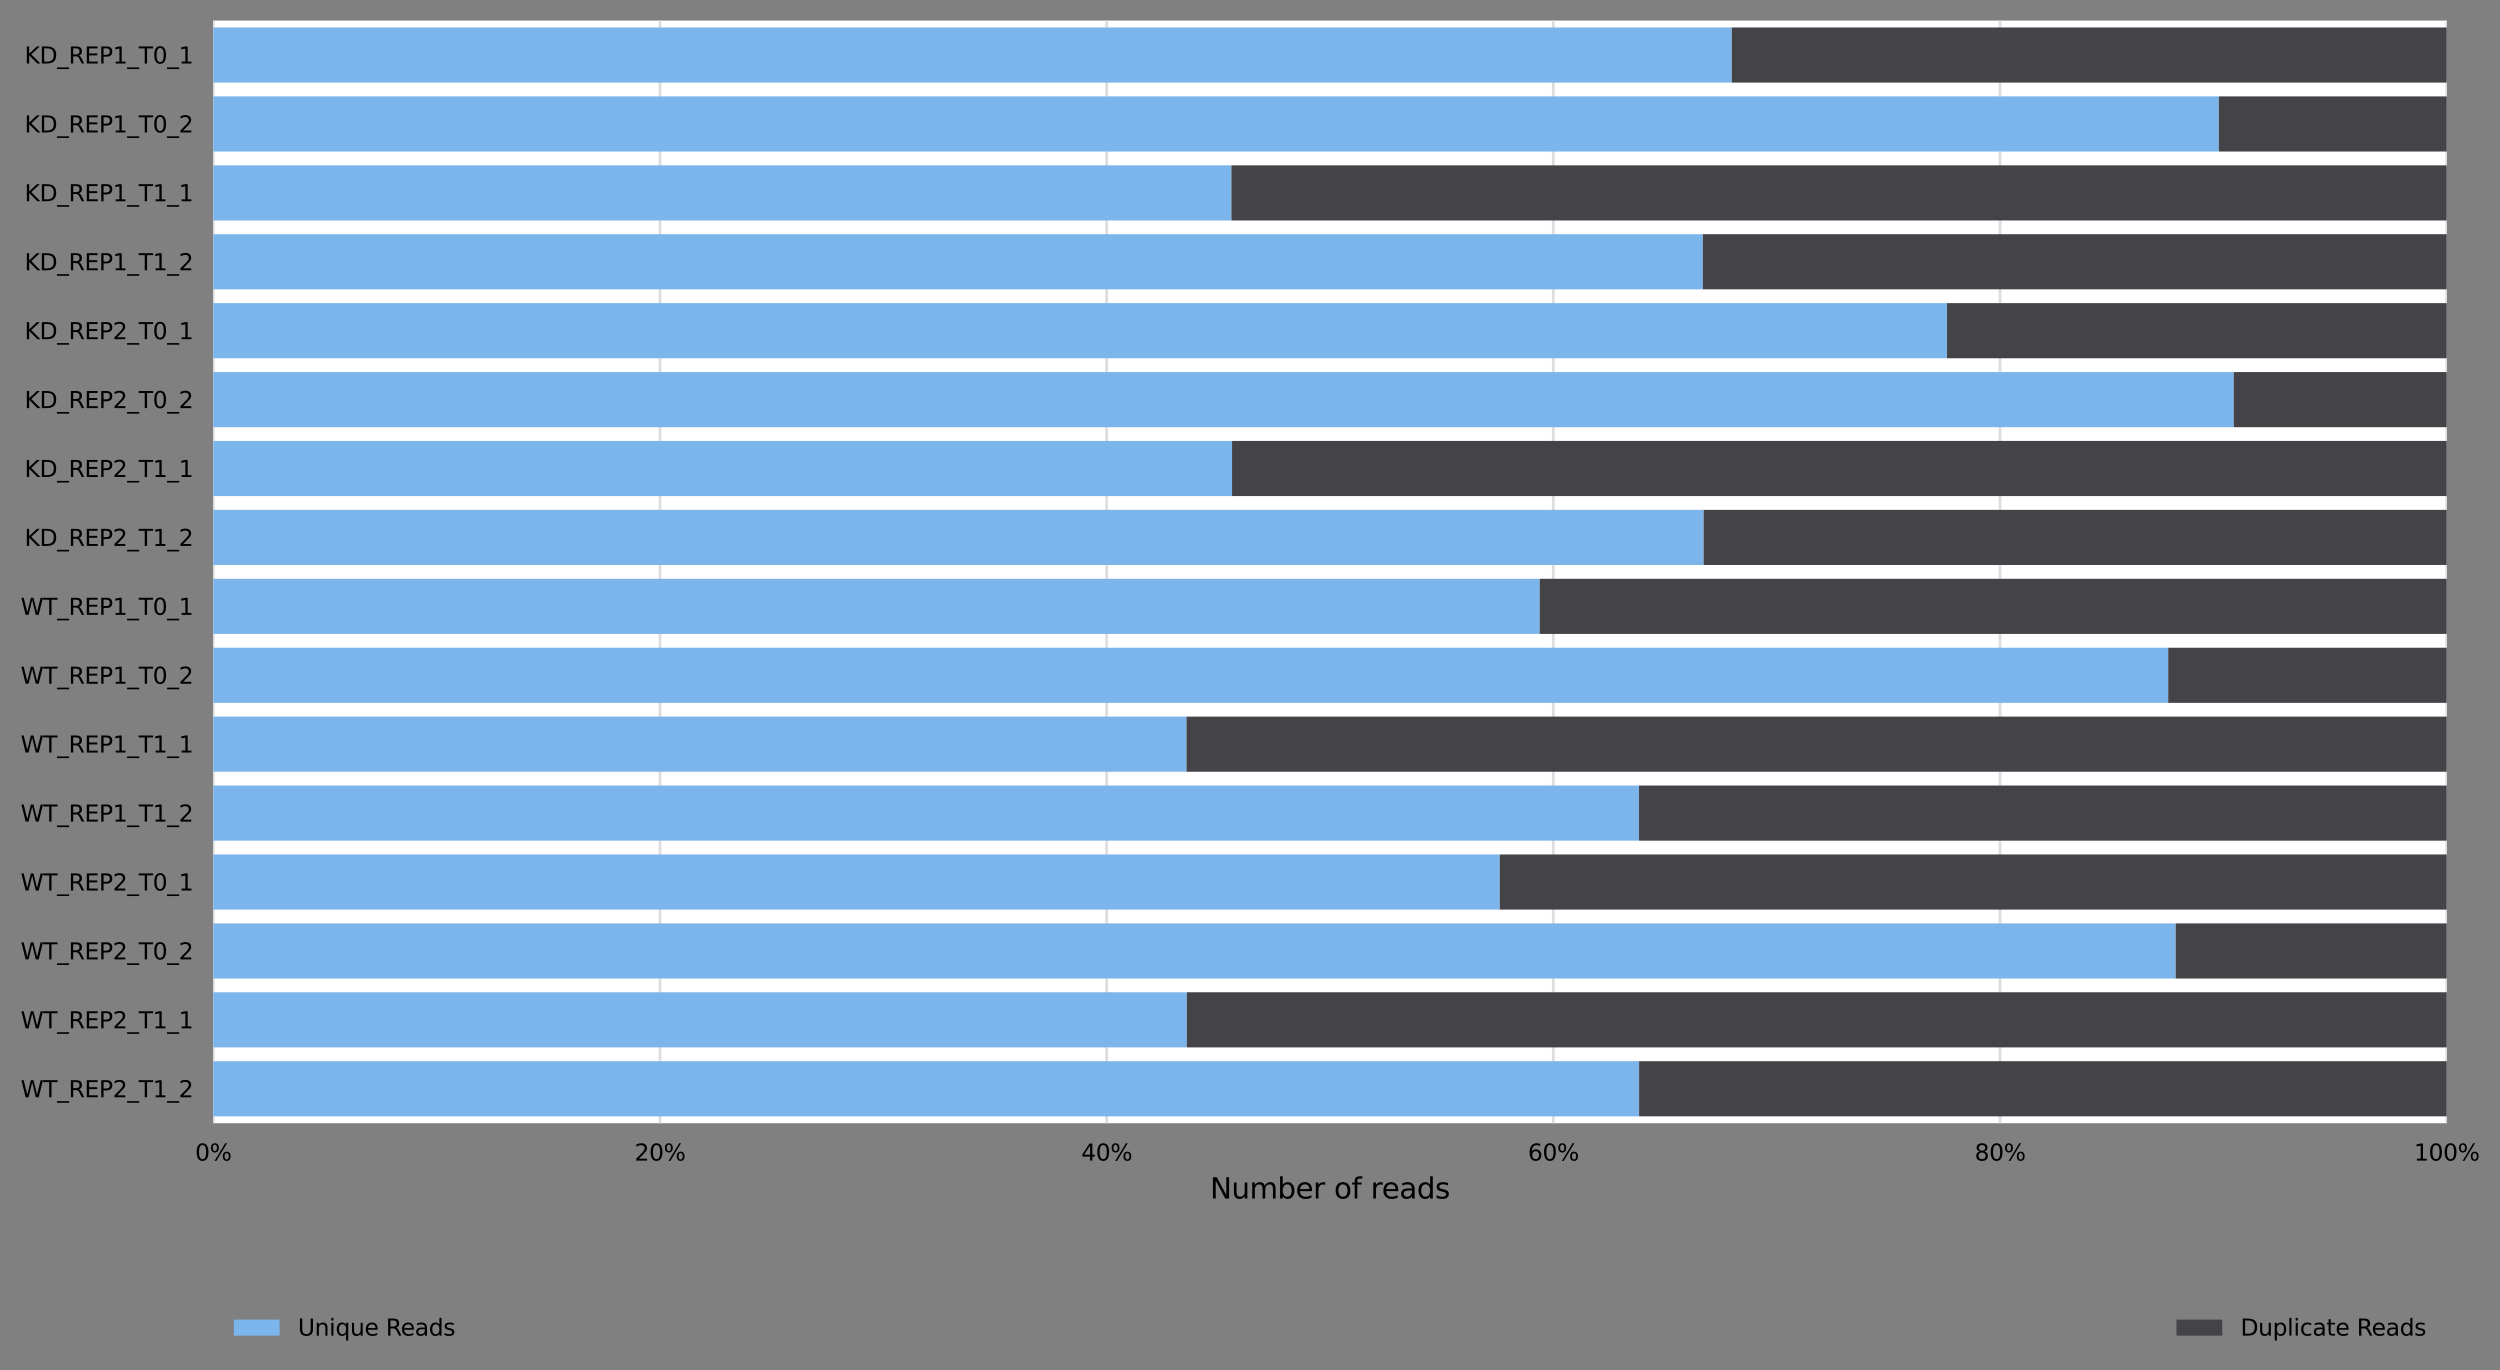 <?xml version="1.0" encoding="utf-8" standalone="no"?>
<!DOCTYPE svg PUBLIC "-//W3C//DTD SVG 1.1//EN"
  "http://www.w3.org/Graphics/SVG/1.1/DTD/svg11.dtd">
<svg height="479.23pt" version="1.1" viewBox="0 0 874.426 479.23" width="874.426pt" xmlns="http://www.w3.org/2000/svg" xmlns:xlink="http://www.w3.org/1999/xlink">
 <rect x="0" y="0" width="874.426" height="479.23" fill="#808080" stroke="none"/>
 <defs>
  <style type="text/css">*{stroke-linecap:butt;stroke-linejoin:round;}</style>
 </defs>
 <g id="figure_1">
  <g id="axes_1">
   <g id="patch_1">
    <path d="M 74.59 392.87 
L 855.79 392.87 
L 855.79 7.2 
L 74.59 7.2 
z
" style="fill:#ffffff;"/>
   </g>
   <g id="matplotlib.axis_1">
    <g id="xtick_1">
     <g id="line2d_1">
      <path clip-path="url(#pf3e70dd5a3)" d="M 74.59 392.87 
L 74.59 7.2 
" style="fill:none;stroke:#dedede;stroke-linecap:square;"/>
     </g>
     <g id="text_1">
      <!-- 0% -->
      <g transform="translate(68.244 405.948)scale(0.08 -0.08)">
       <defs>
        <path d="M 2034 4250 
Q 1547 4250 1301 3770 
Q 1056 3291 1056 2328 
Q 1056 1369 1301 889 
Q 1547 409 2034 409 
Q 2525 409 2770 889 
Q 3016 1369 3016 2328 
Q 3016 3291 2770 3770 
Q 2525 4250 2034 4250 
z
M 2034 4750 
Q 2819 4750 3233 4129 
Q 3647 3509 3647 2328 
Q 3647 1150 3233 529 
Q 2819 -91 2034 -91 
Q 1250 -91 836 529 
Q 422 1150 422 2328 
Q 422 3509 836 4129 
Q 1250 4750 2034 4750 
z
" id="DejaVuSans-30" transform="scale(0.016)"/>
        <path d="M 4653 2053 
Q 4381 2053 4226 1822 
Q 4072 1591 4072 1178 
Q 4072 772 4226 539 
Q 4381 306 4653 306 
Q 4919 306 5073 539 
Q 5228 772 5228 1178 
Q 5228 1588 5073 1820 
Q 4919 2053 4653 2053 
z
M 4653 2450 
Q 5147 2450 5437 2106 
Q 5728 1763 5728 1178 
Q 5728 594 5436 251 
Q 5144 -91 4653 -91 
Q 4153 -91 3862 251 
Q 3572 594 3572 1178 
Q 3572 1766 3864 2108 
Q 4156 2450 4653 2450 
z
M 1428 4353 
Q 1159 4353 1004 4120 
Q 850 3888 850 3481 
Q 850 3069 1003 2837 
Q 1156 2606 1428 2606 
Q 1700 2606 1854 2837 
Q 2009 3069 2009 3481 
Q 2009 3884 1853 4118 
Q 1697 4353 1428 4353 
z
M 4250 4750 
L 4750 4750 
L 1831 -91 
L 1331 -91 
L 4250 4750 
z
M 1428 4750 
Q 1922 4750 2215 4408 
Q 2509 4066 2509 3481 
Q 2509 2891 2217 2550 
Q 1925 2209 1428 2209 
Q 931 2209 642 2551 
Q 353 2894 353 3481 
Q 353 4063 643 4406 
Q 934 4750 1428 4750 
z
" id="DejaVuSans-25" transform="scale(0.016)"/>
       </defs>
       <use xlink:href="#DejaVuSans-30"/>
       <use x="63.623" xlink:href="#DejaVuSans-25"/>
      </g>
     </g>
    </g>
    <g id="xtick_2">
     <g id="line2d_2">
      <path clip-path="url(#pf3e70dd5a3)" d="M 230.83 392.87 
L 230.83 7.2 
" style="fill:none;stroke:#dedede;stroke-linecap:square;"/>
     </g>
     <g id="text_2">
      <!-- 20% -->
      <g transform="translate(221.939 405.948)scale(0.08 -0.08)">
       <defs>
        <path d="M 1228 531 
L 3431 531 
L 3431 0 
L 469 0 
L 469 531 
Q 828 903 1448 1529 
Q 2069 2156 2228 2338 
Q 2531 2678 2651 2914 
Q 2772 3150 2772 3378 
Q 2772 3750 2511 3984 
Q 2250 4219 1831 4219 
Q 1534 4219 1204 4116 
Q 875 4013 500 3803 
L 500 4441 
Q 881 4594 1212 4672 
Q 1544 4750 1819 4750 
Q 2544 4750 2975 4387 
Q 3406 4025 3406 3419 
Q 3406 3131 3298 2873 
Q 3191 2616 2906 2266 
Q 2828 2175 2409 1742 
Q 1991 1309 1228 531 
z
" id="DejaVuSans-32" transform="scale(0.016)"/>
       </defs>
       <use xlink:href="#DejaVuSans-32"/>
       <use x="63.623" xlink:href="#DejaVuSans-30"/>
       <use x="127.246" xlink:href="#DejaVuSans-25"/>
      </g>
     </g>
    </g>
    <g id="xtick_3">
     <g id="line2d_3">
      <path clip-path="url(#pf3e70dd5a3)" d="M 387.07 392.87 
L 387.07 7.2 
" style="fill:none;stroke:#dedede;stroke-linecap:square;"/>
     </g>
     <g id="text_3">
      <!-- 40% -->
      <g transform="translate(378.179 405.948)scale(0.08 -0.08)">
       <defs>
        <path d="M 2419 4116 
L 825 1625 
L 2419 1625 
L 2419 4116 
z
M 2253 4666 
L 3047 4666 
L 3047 1625 
L 3713 1625 
L 3713 1100 
L 3047 1100 
L 3047 0 
L 2419 0 
L 2419 1100 
L 313 1100 
L 313 1709 
L 2253 4666 
z
" id="DejaVuSans-34" transform="scale(0.016)"/>
       </defs>
       <use xlink:href="#DejaVuSans-34"/>
       <use x="63.623" xlink:href="#DejaVuSans-30"/>
       <use x="127.246" xlink:href="#DejaVuSans-25"/>
      </g>
     </g>
    </g>
    <g id="xtick_4">
     <g id="line2d_4">
      <path clip-path="url(#pf3e70dd5a3)" d="M 543.31 392.87 
L 543.31 7.2 
" style="fill:none;stroke:#dedede;stroke-linecap:square;"/>
     </g>
     <g id="text_4">
      <!-- 60% -->
      <g transform="translate(534.419 405.948)scale(0.08 -0.08)">
       <defs>
        <path d="M 2113 2584 
Q 1688 2584 1439 2293 
Q 1191 2003 1191 1497 
Q 1191 994 1439 701 
Q 1688 409 2113 409 
Q 2538 409 2786 701 
Q 3034 994 3034 1497 
Q 3034 2003 2786 2293 
Q 2538 2584 2113 2584 
z
M 3366 4563 
L 3366 3988 
Q 3128 4100 2886 4159 
Q 2644 4219 2406 4219 
Q 1781 4219 1451 3797 
Q 1122 3375 1075 2522 
Q 1259 2794 1537 2939 
Q 1816 3084 2150 3084 
Q 2853 3084 3261 2657 
Q 3669 2231 3669 1497 
Q 3669 778 3244 343 
Q 2819 -91 2113 -91 
Q 1303 -91 875 529 
Q 447 1150 447 2328 
Q 447 3434 972 4092 
Q 1497 4750 2381 4750 
Q 2619 4750 2861 4703 
Q 3103 4656 3366 4563 
z
" id="DejaVuSans-36" transform="scale(0.016)"/>
       </defs>
       <use xlink:href="#DejaVuSans-36"/>
       <use x="63.623" xlink:href="#DejaVuSans-30"/>
       <use x="127.246" xlink:href="#DejaVuSans-25"/>
      </g>
     </g>
    </g>
    <g id="xtick_5">
     <g id="line2d_5">
      <path clip-path="url(#pf3e70dd5a3)" d="M 699.55 392.87 
L 699.55 7.2 
" style="fill:none;stroke:#dedede;stroke-linecap:square;"/>
     </g>
     <g id="text_5">
      <!-- 80% -->
      <g transform="translate(690.659 405.948)scale(0.08 -0.08)">
       <defs>
        <path d="M 2034 2216 
Q 1584 2216 1326 1975 
Q 1069 1734 1069 1313 
Q 1069 891 1326 650 
Q 1584 409 2034 409 
Q 2484 409 2743 651 
Q 3003 894 3003 1313 
Q 3003 1734 2745 1975 
Q 2488 2216 2034 2216 
z
M 1403 2484 
Q 997 2584 770 2862 
Q 544 3141 544 3541 
Q 544 4100 942 4425 
Q 1341 4750 2034 4750 
Q 2731 4750 3128 4425 
Q 3525 4100 3525 3541 
Q 3525 3141 3298 2862 
Q 3072 2584 2669 2484 
Q 3125 2378 3379 2068 
Q 3634 1759 3634 1313 
Q 3634 634 3220 271 
Q 2806 -91 2034 -91 
Q 1263 -91 848 271 
Q 434 634 434 1313 
Q 434 1759 690 2068 
Q 947 2378 1403 2484 
z
M 1172 3481 
Q 1172 3119 1398 2916 
Q 1625 2713 2034 2713 
Q 2441 2713 2670 2916 
Q 2900 3119 2900 3481 
Q 2900 3844 2670 4047 
Q 2441 4250 2034 4250 
Q 1625 4250 1398 4047 
Q 1172 3844 1172 3481 
z
" id="DejaVuSans-38" transform="scale(0.016)"/>
       </defs>
       <use xlink:href="#DejaVuSans-38"/>
       <use x="63.623" xlink:href="#DejaVuSans-30"/>
       <use x="127.246" xlink:href="#DejaVuSans-25"/>
      </g>
     </g>
    </g>
    <g id="xtick_6">
     <g id="line2d_6">
      <path clip-path="url(#pf3e70dd5a3)" d="M 855.79 392.87 
L 855.79 7.2 
" style="fill:none;stroke:#dedede;stroke-linecap:square;"/>
     </g>
     <g id="text_6">
      <!-- 100% -->
      <g transform="translate(844.354 405.948)scale(0.08 -0.08)">
       <defs>
        <path d="M 794 531 
L 1825 531 
L 1825 4091 
L 703 3866 
L 703 4441 
L 1819 4666 
L 2450 4666 
L 2450 531 
L 3481 531 
L 3481 0 
L 794 0 
L 794 531 
z
" id="DejaVuSans-31" transform="scale(0.016)"/>
       </defs>
       <use xlink:href="#DejaVuSans-31"/>
       <use x="63.623" xlink:href="#DejaVuSans-30"/>
       <use x="127.246" xlink:href="#DejaVuSans-30"/>
       <use x="190.869" xlink:href="#DejaVuSans-25"/>
      </g>
     </g>
    </g>
    <g id="text_7">
     <!-- Number of reads -->
     <g transform="translate(423.244 419.211)scale(0.1 -0.1)">
      <defs>
       <path d="M 628 4666 
L 1478 4666 
L 3547 763 
L 3547 4666 
L 4159 4666 
L 4159 0 
L 3309 0 
L 1241 3903 
L 1241 0 
L 628 0 
L 628 4666 
z
" id="DejaVuSans-4e" transform="scale(0.016)"/>
       <path d="M 544 1381 
L 544 3500 
L 1119 3500 
L 1119 1403 
Q 1119 906 1312 657 
Q 1506 409 1894 409 
Q 2359 409 2629 706 
Q 2900 1003 2900 1516 
L 2900 3500 
L 3475 3500 
L 3475 0 
L 2900 0 
L 2900 538 
Q 2691 219 2414 64 
Q 2138 -91 1772 -91 
Q 1169 -91 856 284 
Q 544 659 544 1381 
z
M 1991 3584 
L 1991 3584 
z
" id="DejaVuSans-75" transform="scale(0.016)"/>
       <path d="M 3328 2828 
Q 3544 3216 3844 3400 
Q 4144 3584 4550 3584 
Q 5097 3584 5394 3201 
Q 5691 2819 5691 2113 
L 5691 0 
L 5113 0 
L 5113 2094 
Q 5113 2597 4934 2840 
Q 4756 3084 4391 3084 
Q 3944 3084 3684 2787 
Q 3425 2491 3425 1978 
L 3425 0 
L 2847 0 
L 2847 2094 
Q 2847 2600 2669 2842 
Q 2491 3084 2119 3084 
Q 1678 3084 1418 2786 
Q 1159 2488 1159 1978 
L 1159 0 
L 581 0 
L 581 3500 
L 1159 3500 
L 1159 2956 
Q 1356 3278 1631 3431 
Q 1906 3584 2284 3584 
Q 2666 3584 2933 3390 
Q 3200 3197 3328 2828 
z
" id="DejaVuSans-6d" transform="scale(0.016)"/>
       <path d="M 3116 1747 
Q 3116 2381 2855 2742 
Q 2594 3103 2138 3103 
Q 1681 3103 1420 2742 
Q 1159 2381 1159 1747 
Q 1159 1113 1420 752 
Q 1681 391 2138 391 
Q 2594 391 2855 752 
Q 3116 1113 3116 1747 
z
M 1159 2969 
Q 1341 3281 1617 3432 
Q 1894 3584 2278 3584 
Q 2916 3584 3314 3078 
Q 3713 2572 3713 1747 
Q 3713 922 3314 415 
Q 2916 -91 2278 -91 
Q 1894 -91 1617 61 
Q 1341 213 1159 525 
L 1159 0 
L 581 0 
L 581 4863 
L 1159 4863 
L 1159 2969 
z
" id="DejaVuSans-62" transform="scale(0.016)"/>
       <path d="M 3597 1894 
L 3597 1613 
L 953 1613 
Q 991 1019 1311 708 
Q 1631 397 2203 397 
Q 2534 397 2845 478 
Q 3156 559 3463 722 
L 3463 178 
Q 3153 47 2828 -22 
Q 2503 -91 2169 -91 
Q 1331 -91 842 396 
Q 353 884 353 1716 
Q 353 2575 817 3079 
Q 1281 3584 2069 3584 
Q 2775 3584 3186 3129 
Q 3597 2675 3597 1894 
z
M 3022 2063 
Q 3016 2534 2758 2815 
Q 2500 3097 2075 3097 
Q 1594 3097 1305 2825 
Q 1016 2553 972 2059 
L 3022 2063 
z
" id="DejaVuSans-65" transform="scale(0.016)"/>
       <path d="M 2631 2963 
Q 2534 3019 2420 3045 
Q 2306 3072 2169 3072 
Q 1681 3072 1420 2755 
Q 1159 2438 1159 1844 
L 1159 0 
L 581 0 
L 581 3500 
L 1159 3500 
L 1159 2956 
Q 1341 3275 1631 3429 
Q 1922 3584 2338 3584 
Q 2397 3584 2469 3576 
Q 2541 3569 2628 3553 
L 2631 2963 
z
" id="DejaVuSans-72" transform="scale(0.016)"/>
       <path id="DejaVuSans-20" transform="scale(0.016)"/>
       <path d="M 1959 3097 
Q 1497 3097 1228 2736 
Q 959 2375 959 1747 
Q 959 1119 1226 758 
Q 1494 397 1959 397 
Q 2419 397 2687 759 
Q 2956 1122 2956 1747 
Q 2956 2369 2687 2733 
Q 2419 3097 1959 3097 
z
M 1959 3584 
Q 2709 3584 3137 3096 
Q 3566 2609 3566 1747 
Q 3566 888 3137 398 
Q 2709 -91 1959 -91 
Q 1206 -91 779 398 
Q 353 888 353 1747 
Q 353 2609 779 3096 
Q 1206 3584 1959 3584 
z
" id="DejaVuSans-6f" transform="scale(0.016)"/>
       <path d="M 2375 4863 
L 2375 4384 
L 1825 4384 
Q 1516 4384 1395 4259 
Q 1275 4134 1275 3809 
L 1275 3500 
L 2222 3500 
L 2222 3053 
L 1275 3053 
L 1275 0 
L 697 0 
L 697 3053 
L 147 3053 
L 147 3500 
L 697 3500 
L 697 3744 
Q 697 4328 969 4595 
Q 1241 4863 1831 4863 
L 2375 4863 
z
" id="DejaVuSans-66" transform="scale(0.016)"/>
       <path d="M 2194 1759 
Q 1497 1759 1228 1600 
Q 959 1441 959 1056 
Q 959 750 1161 570 
Q 1363 391 1709 391 
Q 2188 391 2477 730 
Q 2766 1069 2766 1631 
L 2766 1759 
L 2194 1759 
z
M 3341 1997 
L 3341 0 
L 2766 0 
L 2766 531 
Q 2569 213 2275 61 
Q 1981 -91 1556 -91 
Q 1019 -91 701 211 
Q 384 513 384 1019 
Q 384 1609 779 1909 
Q 1175 2209 1959 2209 
L 2766 2209 
L 2766 2266 
Q 2766 2663 2505 2880 
Q 2244 3097 1772 3097 
Q 1472 3097 1187 3025 
Q 903 2953 641 2809 
L 641 3341 
Q 956 3463 1253 3523 
Q 1550 3584 1831 3584 
Q 2591 3584 2966 3190 
Q 3341 2797 3341 1997 
z
" id="DejaVuSans-61" transform="scale(0.016)"/>
       <path d="M 2906 2969 
L 2906 4863 
L 3481 4863 
L 3481 0 
L 2906 0 
L 2906 525 
Q 2725 213 2448 61 
Q 2172 -91 1784 -91 
Q 1150 -91 751 415 
Q 353 922 353 1747 
Q 353 2572 751 3078 
Q 1150 3584 1784 3584 
Q 2172 3584 2448 3432 
Q 2725 3281 2906 2969 
z
M 947 1747 
Q 947 1113 1208 752 
Q 1469 391 1925 391 
Q 2381 391 2643 752 
Q 2906 1113 2906 1747 
Q 2906 2381 2643 2742 
Q 2381 3103 1925 3103 
Q 1469 3103 1208 2742 
Q 947 2381 947 1747 
z
" id="DejaVuSans-64" transform="scale(0.016)"/>
       <path d="M 2834 3397 
L 2834 2853 
Q 2591 2978 2328 3040 
Q 2066 3103 1784 3103 
Q 1356 3103 1142 2972 
Q 928 2841 928 2578 
Q 928 2378 1081 2264 
Q 1234 2150 1697 2047 
L 1894 2003 
Q 2506 1872 2764 1633 
Q 3022 1394 3022 966 
Q 3022 478 2636 193 
Q 2250 -91 1575 -91 
Q 1294 -91 989 -36 
Q 684 19 347 128 
L 347 722 
Q 666 556 975 473 
Q 1284 391 1588 391 
Q 1994 391 2212 530 
Q 2431 669 2431 922 
Q 2431 1156 2273 1281 
Q 2116 1406 1581 1522 
L 1381 1569 
Q 847 1681 609 1914 
Q 372 2147 372 2553 
Q 372 3047 722 3315 
Q 1072 3584 1716 3584 
Q 2034 3584 2315 3537 
Q 2597 3491 2834 3397 
z
" id="DejaVuSans-73" transform="scale(0.016)"/>
      </defs>
      <use xlink:href="#DejaVuSans-4e"/>
      <use x="74.805" xlink:href="#DejaVuSans-75"/>
      <use x="138.184" xlink:href="#DejaVuSans-6d"/>
      <use x="235.596" xlink:href="#DejaVuSans-62"/>
      <use x="299.072" xlink:href="#DejaVuSans-65"/>
      <use x="360.596" xlink:href="#DejaVuSans-72"/>
      <use x="401.709" xlink:href="#DejaVuSans-20"/>
      <use x="433.496" xlink:href="#DejaVuSans-6f"/>
      <use x="494.678" xlink:href="#DejaVuSans-66"/>
      <use x="529.883" xlink:href="#DejaVuSans-20"/>
      <use x="561.67" xlink:href="#DejaVuSans-72"/>
      <use x="600.533" xlink:href="#DejaVuSans-65"/>
      <use x="662.057" xlink:href="#DejaVuSans-61"/>
      <use x="723.336" xlink:href="#DejaVuSans-64"/>
      <use x="786.812" xlink:href="#DejaVuSans-73"/>
     </g>
    </g>
   </g>
   <g id="matplotlib.axis_2">
    <g id="ytick_1">
     <g id="text_8">
      <!-- KD_REP1_T0_1 -->
      <g transform="translate(8.59 22.221)scale(0.08 -0.08)">
       <defs>
        <path d="M 628 4666 
L 1259 4666 
L 1259 2694 
L 3353 4666 
L 4166 4666 
L 1850 2491 
L 4331 0 
L 3500 0 
L 1259 2247 
L 1259 0 
L 628 0 
L 628 4666 
z
" id="DejaVuSans-4b" transform="scale(0.016)"/>
        <path d="M 1259 4147 
L 1259 519 
L 2022 519 
Q 2988 519 3436 956 
Q 3884 1394 3884 2338 
Q 3884 3275 3436 3711 
Q 2988 4147 2022 4147 
L 1259 4147 
z
M 628 4666 
L 1925 4666 
Q 3281 4666 3915 4102 
Q 4550 3538 4550 2338 
Q 4550 1131 3912 565 
Q 3275 0 1925 0 
L 628 0 
L 628 4666 
z
" id="DejaVuSans-44" transform="scale(0.016)"/>
        <path d="M 3263 -1063 
L 3263 -1509 
L -63 -1509 
L -63 -1063 
L 3263 -1063 
z
" id="DejaVuSans-5f" transform="scale(0.016)"/>
        <path d="M 2841 2188 
Q 3044 2119 3236 1894 
Q 3428 1669 3622 1275 
L 4263 0 
L 3584 0 
L 2988 1197 
Q 2756 1666 2539 1819 
Q 2322 1972 1947 1972 
L 1259 1972 
L 1259 0 
L 628 0 
L 628 4666 
L 2053 4666 
Q 2853 4666 3247 4331 
Q 3641 3997 3641 3322 
Q 3641 2881 3436 2590 
Q 3231 2300 2841 2188 
z
M 1259 4147 
L 1259 2491 
L 2053 2491 
Q 2509 2491 2742 2702 
Q 2975 2913 2975 3322 
Q 2975 3731 2742 3939 
Q 2509 4147 2053 4147 
L 1259 4147 
z
" id="DejaVuSans-52" transform="scale(0.016)"/>
        <path d="M 628 4666 
L 3578 4666 
L 3578 4134 
L 1259 4134 
L 1259 2753 
L 3481 2753 
L 3481 2222 
L 1259 2222 
L 1259 531 
L 3634 531 
L 3634 0 
L 628 0 
L 628 4666 
z
" id="DejaVuSans-45" transform="scale(0.016)"/>
        <path d="M 1259 4147 
L 1259 2394 
L 2053 2394 
Q 2494 2394 2734 2622 
Q 2975 2850 2975 3272 
Q 2975 3691 2734 3919 
Q 2494 4147 2053 4147 
L 1259 4147 
z
M 628 4666 
L 2053 4666 
Q 2838 4666 3239 4311 
Q 3641 3956 3641 3272 
Q 3641 2581 3239 2228 
Q 2838 1875 2053 1875 
L 1259 1875 
L 1259 0 
L 628 0 
L 628 4666 
z
" id="DejaVuSans-50" transform="scale(0.016)"/>
        <path d="M -19 4666 
L 3928 4666 
L 3928 4134 
L 2272 4134 
L 2272 0 
L 1638 0 
L 1638 4134 
L -19 4134 
L -19 4666 
z
" id="DejaVuSans-54" transform="scale(0.016)"/>
       </defs>
       <use xlink:href="#DejaVuSans-4b"/>
       <use x="65.576" xlink:href="#DejaVuSans-44"/>
       <use x="142.578" xlink:href="#DejaVuSans-5f"/>
       <use x="192.578" xlink:href="#DejaVuSans-52"/>
       <use x="262.061" xlink:href="#DejaVuSans-45"/>
       <use x="325.244" xlink:href="#DejaVuSans-50"/>
       <use x="385.547" xlink:href="#DejaVuSans-31"/>
       <use x="449.17" xlink:href="#DejaVuSans-5f"/>
       <use x="499.17" xlink:href="#DejaVuSans-54"/>
       <use x="560.254" xlink:href="#DejaVuSans-30"/>
       <use x="623.877" xlink:href="#DejaVuSans-5f"/>
       <use x="673.877" xlink:href="#DejaVuSans-31"/>
      </g>
     </g>
    </g>
    <g id="ytick_2">
     <g id="text_9">
      <!-- KD_REP1_T0_2 -->
      <g transform="translate(8.59 46.325)scale(0.08 -0.08)">
       <use xlink:href="#DejaVuSans-4b"/>
       <use x="65.576" xlink:href="#DejaVuSans-44"/>
       <use x="142.578" xlink:href="#DejaVuSans-5f"/>
       <use x="192.578" xlink:href="#DejaVuSans-52"/>
       <use x="262.061" xlink:href="#DejaVuSans-45"/>
       <use x="325.244" xlink:href="#DejaVuSans-50"/>
       <use x="385.547" xlink:href="#DejaVuSans-31"/>
       <use x="449.17" xlink:href="#DejaVuSans-5f"/>
       <use x="499.17" xlink:href="#DejaVuSans-54"/>
       <use x="560.254" xlink:href="#DejaVuSans-30"/>
       <use x="623.877" xlink:href="#DejaVuSans-5f"/>
       <use x="673.877" xlink:href="#DejaVuSans-32"/>
      </g>
     </g>
    </g>
    <g id="ytick_3">
     <g id="text_10">
      <!-- KD_REP1_T1_1 -->
      <g transform="translate(8.59 70.389)scale(0.08 -0.08)">
       <use xlink:href="#DejaVuSans-4b"/>
       <use x="65.576" xlink:href="#DejaVuSans-44"/>
       <use x="142.578" xlink:href="#DejaVuSans-5f"/>
       <use x="192.578" xlink:href="#DejaVuSans-52"/>
       <use x="262.061" xlink:href="#DejaVuSans-45"/>
       <use x="325.244" xlink:href="#DejaVuSans-50"/>
       <use x="385.547" xlink:href="#DejaVuSans-31"/>
       <use x="449.17" xlink:href="#DejaVuSans-5f"/>
       <use x="499.17" xlink:href="#DejaVuSans-54"/>
       <use x="560.254" xlink:href="#DejaVuSans-31"/>
       <use x="623.877" xlink:href="#DejaVuSans-5f"/>
       <use x="673.877" xlink:href="#DejaVuSans-31"/>
      </g>
     </g>
    </g>
    <g id="ytick_4">
     <g id="text_11">
      <!-- KD_REP1_T1_2 -->
      <g transform="translate(8.59 94.534)scale(0.08 -0.08)">
       <use xlink:href="#DejaVuSans-4b"/>
       <use x="65.576" xlink:href="#DejaVuSans-44"/>
       <use x="142.578" xlink:href="#DejaVuSans-5f"/>
       <use x="192.578" xlink:href="#DejaVuSans-52"/>
       <use x="262.061" xlink:href="#DejaVuSans-45"/>
       <use x="325.244" xlink:href="#DejaVuSans-50"/>
       <use x="385.547" xlink:href="#DejaVuSans-31"/>
       <use x="449.17" xlink:href="#DejaVuSans-5f"/>
       <use x="499.17" xlink:href="#DejaVuSans-54"/>
       <use x="560.254" xlink:href="#DejaVuSans-31"/>
       <use x="623.877" xlink:href="#DejaVuSans-5f"/>
       <use x="673.877" xlink:href="#DejaVuSans-32"/>
      </g>
     </g>
    </g>
    <g id="ytick_5">
     <g id="text_12">
      <!-- KD_REP2_T0_1 -->
      <g transform="translate(8.59 118.638)scale(0.08 -0.08)">
       <use xlink:href="#DejaVuSans-4b"/>
       <use x="65.576" xlink:href="#DejaVuSans-44"/>
       <use x="142.578" xlink:href="#DejaVuSans-5f"/>
       <use x="192.578" xlink:href="#DejaVuSans-52"/>
       <use x="262.061" xlink:href="#DejaVuSans-45"/>
       <use x="325.244" xlink:href="#DejaVuSans-50"/>
       <use x="385.547" xlink:href="#DejaVuSans-32"/>
       <use x="449.17" xlink:href="#DejaVuSans-5f"/>
       <use x="499.17" xlink:href="#DejaVuSans-54"/>
       <use x="560.254" xlink:href="#DejaVuSans-30"/>
       <use x="623.877" xlink:href="#DejaVuSans-5f"/>
       <use x="673.877" xlink:href="#DejaVuSans-31"/>
      </g>
     </g>
    </g>
    <g id="ytick_6">
     <g id="text_13">
      <!-- KD_REP2_T0_2 -->
      <g transform="translate(8.59 142.743)scale(0.08 -0.08)">
       <use xlink:href="#DejaVuSans-4b"/>
       <use x="65.576" xlink:href="#DejaVuSans-44"/>
       <use x="142.578" xlink:href="#DejaVuSans-5f"/>
       <use x="192.578" xlink:href="#DejaVuSans-52"/>
       <use x="262.061" xlink:href="#DejaVuSans-45"/>
       <use x="325.244" xlink:href="#DejaVuSans-50"/>
       <use x="385.547" xlink:href="#DejaVuSans-32"/>
       <use x="449.17" xlink:href="#DejaVuSans-5f"/>
       <use x="499.17" xlink:href="#DejaVuSans-54"/>
       <use x="560.254" xlink:href="#DejaVuSans-30"/>
       <use x="623.877" xlink:href="#DejaVuSans-5f"/>
       <use x="673.877" xlink:href="#DejaVuSans-32"/>
      </g>
     </g>
    </g>
    <g id="ytick_7">
     <g id="text_14">
      <!-- KD_REP2_T1_1 -->
      <g transform="translate(8.59 166.847)scale(0.08 -0.08)">
       <use xlink:href="#DejaVuSans-4b"/>
       <use x="65.576" xlink:href="#DejaVuSans-44"/>
       <use x="142.578" xlink:href="#DejaVuSans-5f"/>
       <use x="192.578" xlink:href="#DejaVuSans-52"/>
       <use x="262.061" xlink:href="#DejaVuSans-45"/>
       <use x="325.244" xlink:href="#DejaVuSans-50"/>
       <use x="385.547" xlink:href="#DejaVuSans-32"/>
       <use x="449.17" xlink:href="#DejaVuSans-5f"/>
       <use x="499.17" xlink:href="#DejaVuSans-54"/>
       <use x="560.254" xlink:href="#DejaVuSans-31"/>
       <use x="623.877" xlink:href="#DejaVuSans-5f"/>
       <use x="673.877" xlink:href="#DejaVuSans-31"/>
      </g>
     </g>
    </g>
    <g id="ytick_8">
     <g id="text_15">
      <!-- KD_REP2_T1_2 -->
      <g transform="translate(8.59 190.951)scale(0.08 -0.08)">
       <use xlink:href="#DejaVuSans-4b"/>
       <use x="65.576" xlink:href="#DejaVuSans-44"/>
       <use x="142.578" xlink:href="#DejaVuSans-5f"/>
       <use x="192.578" xlink:href="#DejaVuSans-52"/>
       <use x="262.061" xlink:href="#DejaVuSans-45"/>
       <use x="325.244" xlink:href="#DejaVuSans-50"/>
       <use x="385.547" xlink:href="#DejaVuSans-32"/>
       <use x="449.17" xlink:href="#DejaVuSans-5f"/>
       <use x="499.17" xlink:href="#DejaVuSans-54"/>
       <use x="560.254" xlink:href="#DejaVuSans-31"/>
       <use x="623.877" xlink:href="#DejaVuSans-5f"/>
       <use x="673.877" xlink:href="#DejaVuSans-32"/>
      </g>
     </g>
    </g>
    <g id="ytick_9">
     <g id="text_16">
      <!-- WT_REP1_T0_1 -->
      <g transform="translate(7.2 215.056)scale(0.08 -0.08)">
       <defs>
        <path d="M 213 4666 
L 850 4666 
L 1831 722 
L 2809 4666 
L 3519 4666 
L 4500 722 
L 5478 4666 
L 6119 4666 
L 4947 0 
L 4153 0 
L 3169 4050 
L 2175 0 
L 1381 0 
L 213 4666 
z
" id="DejaVuSans-57" transform="scale(0.016)"/>
       </defs>
       <use xlink:href="#DejaVuSans-57"/>
       <use x="98.877" xlink:href="#DejaVuSans-54"/>
       <use x="159.961" xlink:href="#DejaVuSans-5f"/>
       <use x="209.961" xlink:href="#DejaVuSans-52"/>
       <use x="279.443" xlink:href="#DejaVuSans-45"/>
       <use x="342.627" xlink:href="#DejaVuSans-50"/>
       <use x="402.93" xlink:href="#DejaVuSans-31"/>
       <use x="466.553" xlink:href="#DejaVuSans-5f"/>
       <use x="516.553" xlink:href="#DejaVuSans-54"/>
       <use x="577.637" xlink:href="#DejaVuSans-30"/>
       <use x="641.26" xlink:href="#DejaVuSans-5f"/>
       <use x="691.26" xlink:href="#DejaVuSans-31"/>
      </g>
     </g>
    </g>
    <g id="ytick_10">
     <g id="text_17">
      <!-- WT_REP1_T0_2 -->
      <g transform="translate(7.2 239.16)scale(0.08 -0.08)">
       <use xlink:href="#DejaVuSans-57"/>
       <use x="98.877" xlink:href="#DejaVuSans-54"/>
       <use x="159.961" xlink:href="#DejaVuSans-5f"/>
       <use x="209.961" xlink:href="#DejaVuSans-52"/>
       <use x="279.443" xlink:href="#DejaVuSans-45"/>
       <use x="342.627" xlink:href="#DejaVuSans-50"/>
       <use x="402.93" xlink:href="#DejaVuSans-31"/>
       <use x="466.553" xlink:href="#DejaVuSans-5f"/>
       <use x="516.553" xlink:href="#DejaVuSans-54"/>
       <use x="577.637" xlink:href="#DejaVuSans-30"/>
       <use x="641.26" xlink:href="#DejaVuSans-5f"/>
       <use x="691.26" xlink:href="#DejaVuSans-32"/>
      </g>
     </g>
    </g>
    <g id="ytick_11">
     <g id="text_18">
      <!-- WT_REP1_T1_1 -->
      <g transform="translate(7.2 263.224)scale(0.08 -0.08)">
       <use xlink:href="#DejaVuSans-57"/>
       <use x="98.877" xlink:href="#DejaVuSans-54"/>
       <use x="159.961" xlink:href="#DejaVuSans-5f"/>
       <use x="209.961" xlink:href="#DejaVuSans-52"/>
       <use x="279.443" xlink:href="#DejaVuSans-45"/>
       <use x="342.627" xlink:href="#DejaVuSans-50"/>
       <use x="402.93" xlink:href="#DejaVuSans-31"/>
       <use x="466.553" xlink:href="#DejaVuSans-5f"/>
       <use x="516.553" xlink:href="#DejaVuSans-54"/>
       <use x="577.637" xlink:href="#DejaVuSans-31"/>
       <use x="641.26" xlink:href="#DejaVuSans-5f"/>
       <use x="691.26" xlink:href="#DejaVuSans-31"/>
      </g>
     </g>
    </g>
    <g id="ytick_12">
     <g id="text_19">
      <!-- WT_REP1_T1_2 -->
      <g transform="translate(7.2 287.369)scale(0.08 -0.08)">
       <use xlink:href="#DejaVuSans-57"/>
       <use x="98.877" xlink:href="#DejaVuSans-54"/>
       <use x="159.961" xlink:href="#DejaVuSans-5f"/>
       <use x="209.961" xlink:href="#DejaVuSans-52"/>
       <use x="279.443" xlink:href="#DejaVuSans-45"/>
       <use x="342.627" xlink:href="#DejaVuSans-50"/>
       <use x="402.93" xlink:href="#DejaVuSans-31"/>
       <use x="466.553" xlink:href="#DejaVuSans-5f"/>
       <use x="516.553" xlink:href="#DejaVuSans-54"/>
       <use x="577.637" xlink:href="#DejaVuSans-31"/>
       <use x="641.26" xlink:href="#DejaVuSans-5f"/>
       <use x="691.26" xlink:href="#DejaVuSans-32"/>
      </g>
     </g>
    </g>
    <g id="ytick_13">
     <g id="text_20">
      <!-- WT_REP2_T0_1 -->
      <g transform="translate(7.2 311.473)scale(0.08 -0.08)">
       <use xlink:href="#DejaVuSans-57"/>
       <use x="98.877" xlink:href="#DejaVuSans-54"/>
       <use x="159.961" xlink:href="#DejaVuSans-5f"/>
       <use x="209.961" xlink:href="#DejaVuSans-52"/>
       <use x="279.443" xlink:href="#DejaVuSans-45"/>
       <use x="342.627" xlink:href="#DejaVuSans-50"/>
       <use x="402.93" xlink:href="#DejaVuSans-32"/>
       <use x="466.553" xlink:href="#DejaVuSans-5f"/>
       <use x="516.553" xlink:href="#DejaVuSans-54"/>
       <use x="577.637" xlink:href="#DejaVuSans-30"/>
       <use x="641.26" xlink:href="#DejaVuSans-5f"/>
       <use x="691.26" xlink:href="#DejaVuSans-31"/>
      </g>
     </g>
    </g>
    <g id="ytick_14">
     <g id="text_21">
      <!-- WT_REP2_T0_2 -->
      <g transform="translate(7.2 335.577)scale(0.08 -0.08)">
       <use xlink:href="#DejaVuSans-57"/>
       <use x="98.877" xlink:href="#DejaVuSans-54"/>
       <use x="159.961" xlink:href="#DejaVuSans-5f"/>
       <use x="209.961" xlink:href="#DejaVuSans-52"/>
       <use x="279.443" xlink:href="#DejaVuSans-45"/>
       <use x="342.627" xlink:href="#DejaVuSans-50"/>
       <use x="402.93" xlink:href="#DejaVuSans-32"/>
       <use x="466.553" xlink:href="#DejaVuSans-5f"/>
       <use x="516.553" xlink:href="#DejaVuSans-54"/>
       <use x="577.637" xlink:href="#DejaVuSans-30"/>
       <use x="641.26" xlink:href="#DejaVuSans-5f"/>
       <use x="691.26" xlink:href="#DejaVuSans-32"/>
      </g>
     </g>
    </g>
    <g id="ytick_15">
     <g id="text_22">
      <!-- WT_REP2_T1_1 -->
      <g transform="translate(7.2 359.682)scale(0.08 -0.08)">
       <use xlink:href="#DejaVuSans-57"/>
       <use x="98.877" xlink:href="#DejaVuSans-54"/>
       <use x="159.961" xlink:href="#DejaVuSans-5f"/>
       <use x="209.961" xlink:href="#DejaVuSans-52"/>
       <use x="279.443" xlink:href="#DejaVuSans-45"/>
       <use x="342.627" xlink:href="#DejaVuSans-50"/>
       <use x="402.93" xlink:href="#DejaVuSans-32"/>
       <use x="466.553" xlink:href="#DejaVuSans-5f"/>
       <use x="516.553" xlink:href="#DejaVuSans-54"/>
       <use x="577.637" xlink:href="#DejaVuSans-31"/>
       <use x="641.26" xlink:href="#DejaVuSans-5f"/>
       <use x="691.26" xlink:href="#DejaVuSans-31"/>
      </g>
     </g>
    </g>
    <g id="ytick_16">
     <g id="text_23">
      <!-- WT_REP2_T1_2 -->
      <g transform="translate(7.2 383.786)scale(0.08 -0.08)">
       <use xlink:href="#DejaVuSans-57"/>
       <use x="98.877" xlink:href="#DejaVuSans-54"/>
       <use x="159.961" xlink:href="#DejaVuSans-5f"/>
       <use x="209.961" xlink:href="#DejaVuSans-52"/>
       <use x="279.443" xlink:href="#DejaVuSans-45"/>
       <use x="342.627" xlink:href="#DejaVuSans-50"/>
       <use x="402.93" xlink:href="#DejaVuSans-32"/>
       <use x="466.553" xlink:href="#DejaVuSans-5f"/>
       <use x="516.553" xlink:href="#DejaVuSans-54"/>
       <use x="577.637" xlink:href="#DejaVuSans-31"/>
       <use x="641.26" xlink:href="#DejaVuSans-5f"/>
       <use x="691.26" xlink:href="#DejaVuSans-32"/>
      </g>
     </g>
    </g>
   </g>
   <g id="patch_2">
    <path clip-path="url(#pf3e70dd5a3)" d="M 74.59 9.61 
L 605.713 9.61 
L 605.713 28.894 
L 74.59 28.894 
z
" style="fill:#7cb5ec;"/>
   </g>
   <g id="patch_3">
    <path clip-path="url(#pf3e70dd5a3)" d="M 74.59 33.715 
L 776.087 33.715 
L 776.087 52.998 
L 74.59 52.998 
z
" style="fill:#7cb5ec;"/>
   </g>
   <g id="patch_4">
    <path clip-path="url(#pf3e70dd5a3)" d="M 74.59 57.819 
L 430.705 57.819 
L 430.705 77.103 
L 74.59 77.103 
z
" style="fill:#7cb5ec;"/>
   </g>
   <g id="patch_5">
    <path clip-path="url(#pf3e70dd5a3)" d="M 74.59 81.923 
L 595.605 81.923 
L 595.605 101.207 
L 74.59 101.207 
z
" style="fill:#7cb5ec;"/>
   </g>
   <g id="patch_6">
    <path clip-path="url(#pf3e70dd5a3)" d="M 74.59 106.028 
L 681.015 106.028 
L 681.015 125.311 
L 74.59 125.311 
z
" style="fill:#7cb5ec;"/>
   </g>
   <g id="patch_7">
    <path clip-path="url(#pf3e70dd5a3)" d="M 74.59 130.132 
L 781.291 130.132 
L 781.291 149.416 
L 74.59 149.416 
z
" style="fill:#7cb5ec;"/>
   </g>
   <g id="patch_8">
    <path clip-path="url(#pf3e70dd5a3)" d="M 74.59 154.237 
L 430.935 154.237 
L 430.935 173.52 
L 74.59 173.52 
z
" style="fill:#7cb5ec;"/>
   </g>
   <g id="patch_9">
    <path clip-path="url(#pf3e70dd5a3)" d="M 74.59 178.341 
L 595.879 178.341 
L 595.879 197.624 
L 74.59 197.624 
z
" style="fill:#7cb5ec;"/>
   </g>
   <g id="patch_10">
    <path clip-path="url(#pf3e70dd5a3)" d="M 74.59 202.445 
L 538.537 202.445 
L 538.537 221.729 
L 74.59 221.729 
z
" style="fill:#7cb5ec;"/>
   </g>
   <g id="patch_11">
    <path clip-path="url(#pf3e70dd5a3)" d="M 74.59 226.55 
L 758.371 226.55 
L 758.371 245.833 
L 74.59 245.833 
z
" style="fill:#7cb5ec;"/>
   </g>
   <g id="patch_12">
    <path clip-path="url(#pf3e70dd5a3)" d="M 74.59 250.654 
L 415.002 250.654 
L 415.002 269.937 
L 74.59 269.937 
z
" style="fill:#7cb5ec;"/>
   </g>
   <g id="patch_13">
    <path clip-path="url(#pf3e70dd5a3)" d="M 74.59 274.758 
L 573.282 274.758 
L 573.282 294.042 
L 74.59 294.042 
z
" style="fill:#7cb5ec;"/>
   </g>
   <g id="patch_14">
    <path clip-path="url(#pf3e70dd5a3)" d="M 74.59 298.863 
L 524.56 298.863 
L 524.56 318.146 
L 74.59 318.146 
z
" style="fill:#7cb5ec;"/>
   </g>
   <g id="patch_15">
    <path clip-path="url(#pf3e70dd5a3)" d="M 74.59 322.967 
L 760.982 322.967 
L 760.982 342.25 
L 74.59 342.25 
z
" style="fill:#7cb5ec;"/>
   </g>
   <g id="patch_16">
    <path clip-path="url(#pf3e70dd5a3)" d="M 74.59 347.071 
L 415.105 347.071 
L 415.105 366.355 
L 74.59 366.355 
z
" style="fill:#7cb5ec;"/>
   </g>
   <g id="patch_17">
    <path clip-path="url(#pf3e70dd5a3)" d="M 74.59 371.176 
L 573.305 371.176 
L 573.305 390.459 
L 74.59 390.459 
z
" style="fill:#7cb5ec;"/>
   </g>
   <g id="patch_18">
    <path clip-path="url(#pf3e70dd5a3)" d="M 605.713 9.61 
L 855.79 9.61 
L 855.79 28.894 
L 605.713 28.894 
z
" style="fill:#434348;"/>
   </g>
   <g id="patch_19">
    <path clip-path="url(#pf3e70dd5a3)" d="M 776.087 33.715 
L 855.79 33.715 
L 855.79 52.998 
L 776.087 52.998 
z
" style="fill:#434348;"/>
   </g>
   <g id="patch_20">
    <path clip-path="url(#pf3e70dd5a3)" d="M 430.705 57.819 
L 855.79 57.819 
L 855.79 77.103 
L 430.705 77.103 
z
" style="fill:#434348;"/>
   </g>
   <g id="patch_21">
    <path clip-path="url(#pf3e70dd5a3)" d="M 595.605 81.923 
L 855.79 81.923 
L 855.79 101.207 
L 595.605 101.207 
z
" style="fill:#434348;"/>
   </g>
   <g id="patch_22">
    <path clip-path="url(#pf3e70dd5a3)" d="M 681.015 106.028 
L 855.79 106.028 
L 855.79 125.311 
L 681.015 125.311 
z
" style="fill:#434348;"/>
   </g>
   <g id="patch_23">
    <path clip-path="url(#pf3e70dd5a3)" d="M 781.291 130.132 
L 855.79 130.132 
L 855.79 149.416 
L 781.291 149.416 
z
" style="fill:#434348;"/>
   </g>
   <g id="patch_24">
    <path clip-path="url(#pf3e70dd5a3)" d="M 430.935 154.237 
L 855.79 154.237 
L 855.79 173.52 
L 430.935 173.52 
z
" style="fill:#434348;"/>
   </g>
   <g id="patch_25">
    <path clip-path="url(#pf3e70dd5a3)" d="M 595.879 178.341 
L 855.79 178.341 
L 855.79 197.624 
L 595.879 197.624 
z
" style="fill:#434348;"/>
   </g>
   <g id="patch_26">
    <path clip-path="url(#pf3e70dd5a3)" d="M 538.537 202.445 
L 855.79 202.445 
L 855.79 221.729 
L 538.537 221.729 
z
" style="fill:#434348;"/>
   </g>
   <g id="patch_27">
    <path clip-path="url(#pf3e70dd5a3)" d="M 758.371 226.55 
L 855.79 226.55 
L 855.79 245.833 
L 758.371 245.833 
z
" style="fill:#434348;"/>
   </g>
   <g id="patch_28">
    <path clip-path="url(#pf3e70dd5a3)" d="M 415.002 250.654 
L 855.79 250.654 
L 855.79 269.937 
L 415.002 269.937 
z
" style="fill:#434348;"/>
   </g>
   <g id="patch_29">
    <path clip-path="url(#pf3e70dd5a3)" d="M 573.282 274.758 
L 855.79 274.758 
L 855.79 294.042 
L 573.282 294.042 
z
" style="fill:#434348;"/>
   </g>
   <g id="patch_30">
    <path clip-path="url(#pf3e70dd5a3)" d="M 524.56 298.863 
L 855.79 298.863 
L 855.79 318.146 
L 524.56 318.146 
z
" style="fill:#434348;"/>
   </g>
   <g id="patch_31">
    <path clip-path="url(#pf3e70dd5a3)" d="M 760.982 322.967 
L 855.79 322.967 
L 855.79 342.25 
L 760.982 342.25 
z
" style="fill:#434348;"/>
   </g>
   <g id="patch_32">
    <path clip-path="url(#pf3e70dd5a3)" d="M 415.105 347.071 
L 855.79 347.071 
L 855.79 366.355 
L 415.105 366.355 
z
" style="fill:#434348;"/>
   </g>
   <g id="patch_33">
    <path clip-path="url(#pf3e70dd5a3)" d="M 573.305 371.176 
L 855.79 371.176 
L 855.79 390.459 
L 573.305 390.459 
z
" style="fill:#434348;"/>
   </g>
   <g id="text_24">
    <!-- FastQC: Sequence Counts -->
    <g transform="translate(362.06 -20.52)scale(0.16 -0.16)">
     <defs>
      <path d="M 628 4666 
L 3309 4666 
L 3309 4134 
L 1259 4134 
L 1259 2759 
L 3109 2759 
L 3109 2228 
L 1259 2228 
L 1259 0 
L 628 0 
L 628 4666 
z
" id="DejaVuSans-46" transform="scale(0.016)"/>
      <path d="M 1172 4494 
L 1172 3500 
L 2356 3500 
L 2356 3053 
L 1172 3053 
L 1172 1153 
Q 1172 725 1289 603 
Q 1406 481 1766 481 
L 2356 481 
L 2356 0 
L 1766 0 
Q 1100 0 847 248 
Q 594 497 594 1153 
L 594 3053 
L 172 3053 
L 172 3500 
L 594 3500 
L 594 4494 
L 1172 4494 
z
" id="DejaVuSans-74" transform="scale(0.016)"/>
      <path d="M 2522 4238 
Q 1834 4238 1429 3725 
Q 1025 3213 1025 2328 
Q 1025 1447 1429 934 
Q 1834 422 2522 422 
Q 3209 422 3611 934 
Q 4013 1447 4013 2328 
Q 4013 3213 3611 3725 
Q 3209 4238 2522 4238 
z
M 3406 84 
L 4238 -825 
L 3475 -825 
L 2784 -78 
Q 2681 -84 2626 -87 
Q 2572 -91 2522 -91 
Q 1538 -91 948 567 
Q 359 1225 359 2328 
Q 359 3434 948 4092 
Q 1538 4750 2522 4750 
Q 3503 4750 4090 4092 
Q 4678 3434 4678 2328 
Q 4678 1516 4351 937 
Q 4025 359 3406 84 
z
" id="DejaVuSans-51" transform="scale(0.016)"/>
      <path d="M 4122 4306 
L 4122 3641 
Q 3803 3938 3442 4084 
Q 3081 4231 2675 4231 
Q 1875 4231 1450 3742 
Q 1025 3253 1025 2328 
Q 1025 1406 1450 917 
Q 1875 428 2675 428 
Q 3081 428 3442 575 
Q 3803 722 4122 1019 
L 4122 359 
Q 3791 134 3420 21 
Q 3050 -91 2638 -91 
Q 1578 -91 968 557 
Q 359 1206 359 2328 
Q 359 3453 968 4101 
Q 1578 4750 2638 4750 
Q 3056 4750 3426 4639 
Q 3797 4528 4122 4306 
z
" id="DejaVuSans-43" transform="scale(0.016)"/>
      <path d="M 750 794 
L 1409 794 
L 1409 0 
L 750 0 
L 750 794 
z
M 750 3309 
L 1409 3309 
L 1409 2516 
L 750 2516 
L 750 3309 
z
" id="DejaVuSans-3a" transform="scale(0.016)"/>
      <path d="M 3425 4513 
L 3425 3897 
Q 3066 4069 2747 4153 
Q 2428 4238 2131 4238 
Q 1616 4238 1336 4038 
Q 1056 3838 1056 3469 
Q 1056 3159 1242 3001 
Q 1428 2844 1947 2747 
L 2328 2669 
Q 3034 2534 3370 2195 
Q 3706 1856 3706 1288 
Q 3706 609 3251 259 
Q 2797 -91 1919 -91 
Q 1588 -91 1214 -16 
Q 841 59 441 206 
L 441 856 
Q 825 641 1194 531 
Q 1563 422 1919 422 
Q 2459 422 2753 634 
Q 3047 847 3047 1241 
Q 3047 1584 2836 1778 
Q 2625 1972 2144 2069 
L 1759 2144 
Q 1053 2284 737 2584 
Q 422 2884 422 3419 
Q 422 4038 858 4394 
Q 1294 4750 2059 4750 
Q 2388 4750 2728 4690 
Q 3069 4631 3425 4513 
z
" id="DejaVuSans-53" transform="scale(0.016)"/>
      <path d="M 947 1747 
Q 947 1113 1208 752 
Q 1469 391 1925 391 
Q 2381 391 2643 752 
Q 2906 1113 2906 1747 
Q 2906 2381 2643 2742 
Q 2381 3103 1925 3103 
Q 1469 3103 1208 2742 
Q 947 2381 947 1747 
z
M 2906 525 
Q 2725 213 2448 61 
Q 2172 -91 1784 -91 
Q 1150 -91 751 415 
Q 353 922 353 1747 
Q 353 2572 751 3078 
Q 1150 3584 1784 3584 
Q 2172 3584 2448 3432 
Q 2725 3281 2906 2969 
L 2906 3500 
L 3481 3500 
L 3481 -1331 
L 2906 -1331 
L 2906 525 
z
" id="DejaVuSans-71" transform="scale(0.016)"/>
      <path d="M 3513 2113 
L 3513 0 
L 2938 0 
L 2938 2094 
Q 2938 2591 2744 2837 
Q 2550 3084 2163 3084 
Q 1697 3084 1428 2787 
Q 1159 2491 1159 1978 
L 1159 0 
L 581 0 
L 581 3500 
L 1159 3500 
L 1159 2956 
Q 1366 3272 1645 3428 
Q 1925 3584 2291 3584 
Q 2894 3584 3203 3211 
Q 3513 2838 3513 2113 
z
" id="DejaVuSans-6e" transform="scale(0.016)"/>
      <path d="M 3122 3366 
L 3122 2828 
Q 2878 2963 2633 3030 
Q 2388 3097 2138 3097 
Q 1578 3097 1268 2742 
Q 959 2388 959 1747 
Q 959 1106 1268 751 
Q 1578 397 2138 397 
Q 2388 397 2633 464 
Q 2878 531 3122 666 
L 3122 134 
Q 2881 22 2623 -34 
Q 2366 -91 2075 -91 
Q 1284 -91 818 406 
Q 353 903 353 1747 
Q 353 2603 823 3093 
Q 1294 3584 2113 3584 
Q 2378 3584 2631 3529 
Q 2884 3475 3122 3366 
z
" id="DejaVuSans-63" transform="scale(0.016)"/>
     </defs>
     <use xlink:href="#DejaVuSans-46"/>
     <use x="48.395" xlink:href="#DejaVuSans-61"/>
     <use x="109.674" xlink:href="#DejaVuSans-73"/>
     <use x="161.773" xlink:href="#DejaVuSans-74"/>
     <use x="200.982" xlink:href="#DejaVuSans-51"/>
     <use x="279.693" xlink:href="#DejaVuSans-43"/>
     <use x="349.518" xlink:href="#DejaVuSans-3a"/>
     <use x="383.209" xlink:href="#DejaVuSans-20"/>
     <use x="414.996" xlink:href="#DejaVuSans-53"/>
     <use x="478.473" xlink:href="#DejaVuSans-65"/>
     <use x="539.996" xlink:href="#DejaVuSans-71"/>
     <use x="603.473" xlink:href="#DejaVuSans-75"/>
     <use x="666.852" xlink:href="#DejaVuSans-65"/>
     <use x="728.375" xlink:href="#DejaVuSans-6e"/>
     <use x="791.754" xlink:href="#DejaVuSans-63"/>
     <use x="846.734" xlink:href="#DejaVuSans-65"/>
     <use x="908.258" xlink:href="#DejaVuSans-20"/>
     <use x="940.045" xlink:href="#DejaVuSans-43"/>
     <use x="1009.869" xlink:href="#DejaVuSans-6f"/>
     <use x="1071.051" xlink:href="#DejaVuSans-75"/>
     <use x="1134.43" xlink:href="#DejaVuSans-6e"/>
     <use x="1197.809" xlink:href="#DejaVuSans-74"/>
     <use x="1237.018" xlink:href="#DejaVuSans-73"/>
    </g>
   </g>
   <g id="legend_1">
    <g id="patch_34">
     <path d="M 81.79 467.166 
L 97.79 467.166 
L 97.79 461.566 
L 81.79 461.566 
z
" style="fill:#7cb5ec;"/>
    </g>
    <g id="text_25">
     <!-- Unique Reads -->
     <g transform="translate(104.19 467.166)scale(0.08 -0.08)">
      <defs>
       <path d="M 556 4666 
L 1191 4666 
L 1191 1831 
Q 1191 1081 1462 751 
Q 1734 422 2344 422 
Q 2950 422 3222 751 
Q 3494 1081 3494 1831 
L 3494 4666 
L 4128 4666 
L 4128 1753 
Q 4128 841 3676 375 
Q 3225 -91 2344 -91 
Q 1459 -91 1007 375 
Q 556 841 556 1753 
L 556 4666 
z
" id="DejaVuSans-55" transform="scale(0.016)"/>
       <path d="M 603 3500 
L 1178 3500 
L 1178 0 
L 603 0 
L 603 3500 
z
M 603 4863 
L 1178 4863 
L 1178 4134 
L 603 4134 
L 603 4863 
z
" id="DejaVuSans-69" transform="scale(0.016)"/>
      </defs>
      <use xlink:href="#DejaVuSans-55"/>
      <use x="73.193" xlink:href="#DejaVuSans-6e"/>
      <use x="136.572" xlink:href="#DejaVuSans-69"/>
      <use x="164.355" xlink:href="#DejaVuSans-71"/>
      <use x="227.832" xlink:href="#DejaVuSans-75"/>
      <use x="291.211" xlink:href="#DejaVuSans-65"/>
      <use x="352.734" xlink:href="#DejaVuSans-20"/>
      <use x="384.521" xlink:href="#DejaVuSans-52"/>
      <use x="449.504" xlink:href="#DejaVuSans-65"/>
      <use x="511.027" xlink:href="#DejaVuSans-61"/>
      <use x="572.307" xlink:href="#DejaVuSans-64"/>
      <use x="635.783" xlink:href="#DejaVuSans-73"/>
     </g>
    </g>
    <g id="patch_35">
     <path d="M 761.264 467.166 
L 777.264 467.166 
L 777.264 461.566 
L 761.264 461.566 
z
" style="fill:#434348;"/>
    </g>
    <g id="text_26">
     <!-- Duplicate Reads -->
     <g transform="translate(783.664 467.166)scale(0.08 -0.08)">
      <defs>
       <path d="M 1159 525 
L 1159 -1331 
L 581 -1331 
L 581 3500 
L 1159 3500 
L 1159 2969 
Q 1341 3281 1617 3432 
Q 1894 3584 2278 3584 
Q 2916 3584 3314 3078 
Q 3713 2572 3713 1747 
Q 3713 922 3314 415 
Q 2916 -91 2278 -91 
Q 1894 -91 1617 61 
Q 1341 213 1159 525 
z
M 3116 1747 
Q 3116 2381 2855 2742 
Q 2594 3103 2138 3103 
Q 1681 3103 1420 2742 
Q 1159 2381 1159 1747 
Q 1159 1113 1420 752 
Q 1681 391 2138 391 
Q 2594 391 2855 752 
Q 3116 1113 3116 1747 
z
" id="DejaVuSans-70" transform="scale(0.016)"/>
       <path d="M 603 4863 
L 1178 4863 
L 1178 0 
L 603 0 
L 603 4863 
z
" id="DejaVuSans-6c" transform="scale(0.016)"/>
      </defs>
      <use xlink:href="#DejaVuSans-44"/>
      <use x="77.002" xlink:href="#DejaVuSans-75"/>
      <use x="140.381" xlink:href="#DejaVuSans-70"/>
      <use x="203.857" xlink:href="#DejaVuSans-6c"/>
      <use x="231.641" xlink:href="#DejaVuSans-69"/>
      <use x="259.424" xlink:href="#DejaVuSans-63"/>
      <use x="314.404" xlink:href="#DejaVuSans-61"/>
      <use x="375.684" xlink:href="#DejaVuSans-74"/>
      <use x="414.893" xlink:href="#DejaVuSans-65"/>
      <use x="476.416" xlink:href="#DejaVuSans-20"/>
      <use x="508.203" xlink:href="#DejaVuSans-52"/>
      <use x="573.186" xlink:href="#DejaVuSans-65"/>
      <use x="634.709" xlink:href="#DejaVuSans-61"/>
      <use x="695.988" xlink:href="#DejaVuSans-64"/>
      <use x="759.465" xlink:href="#DejaVuSans-73"/>
     </g>
    </g>
   </g>
  </g>
 </g>
 <defs>
  <clipPath id="pf3e70dd5a3">
   <rect height="385.67" width="781.2" x="74.59" y="7.2"/>
  </clipPath>
 </defs>
</svg>
